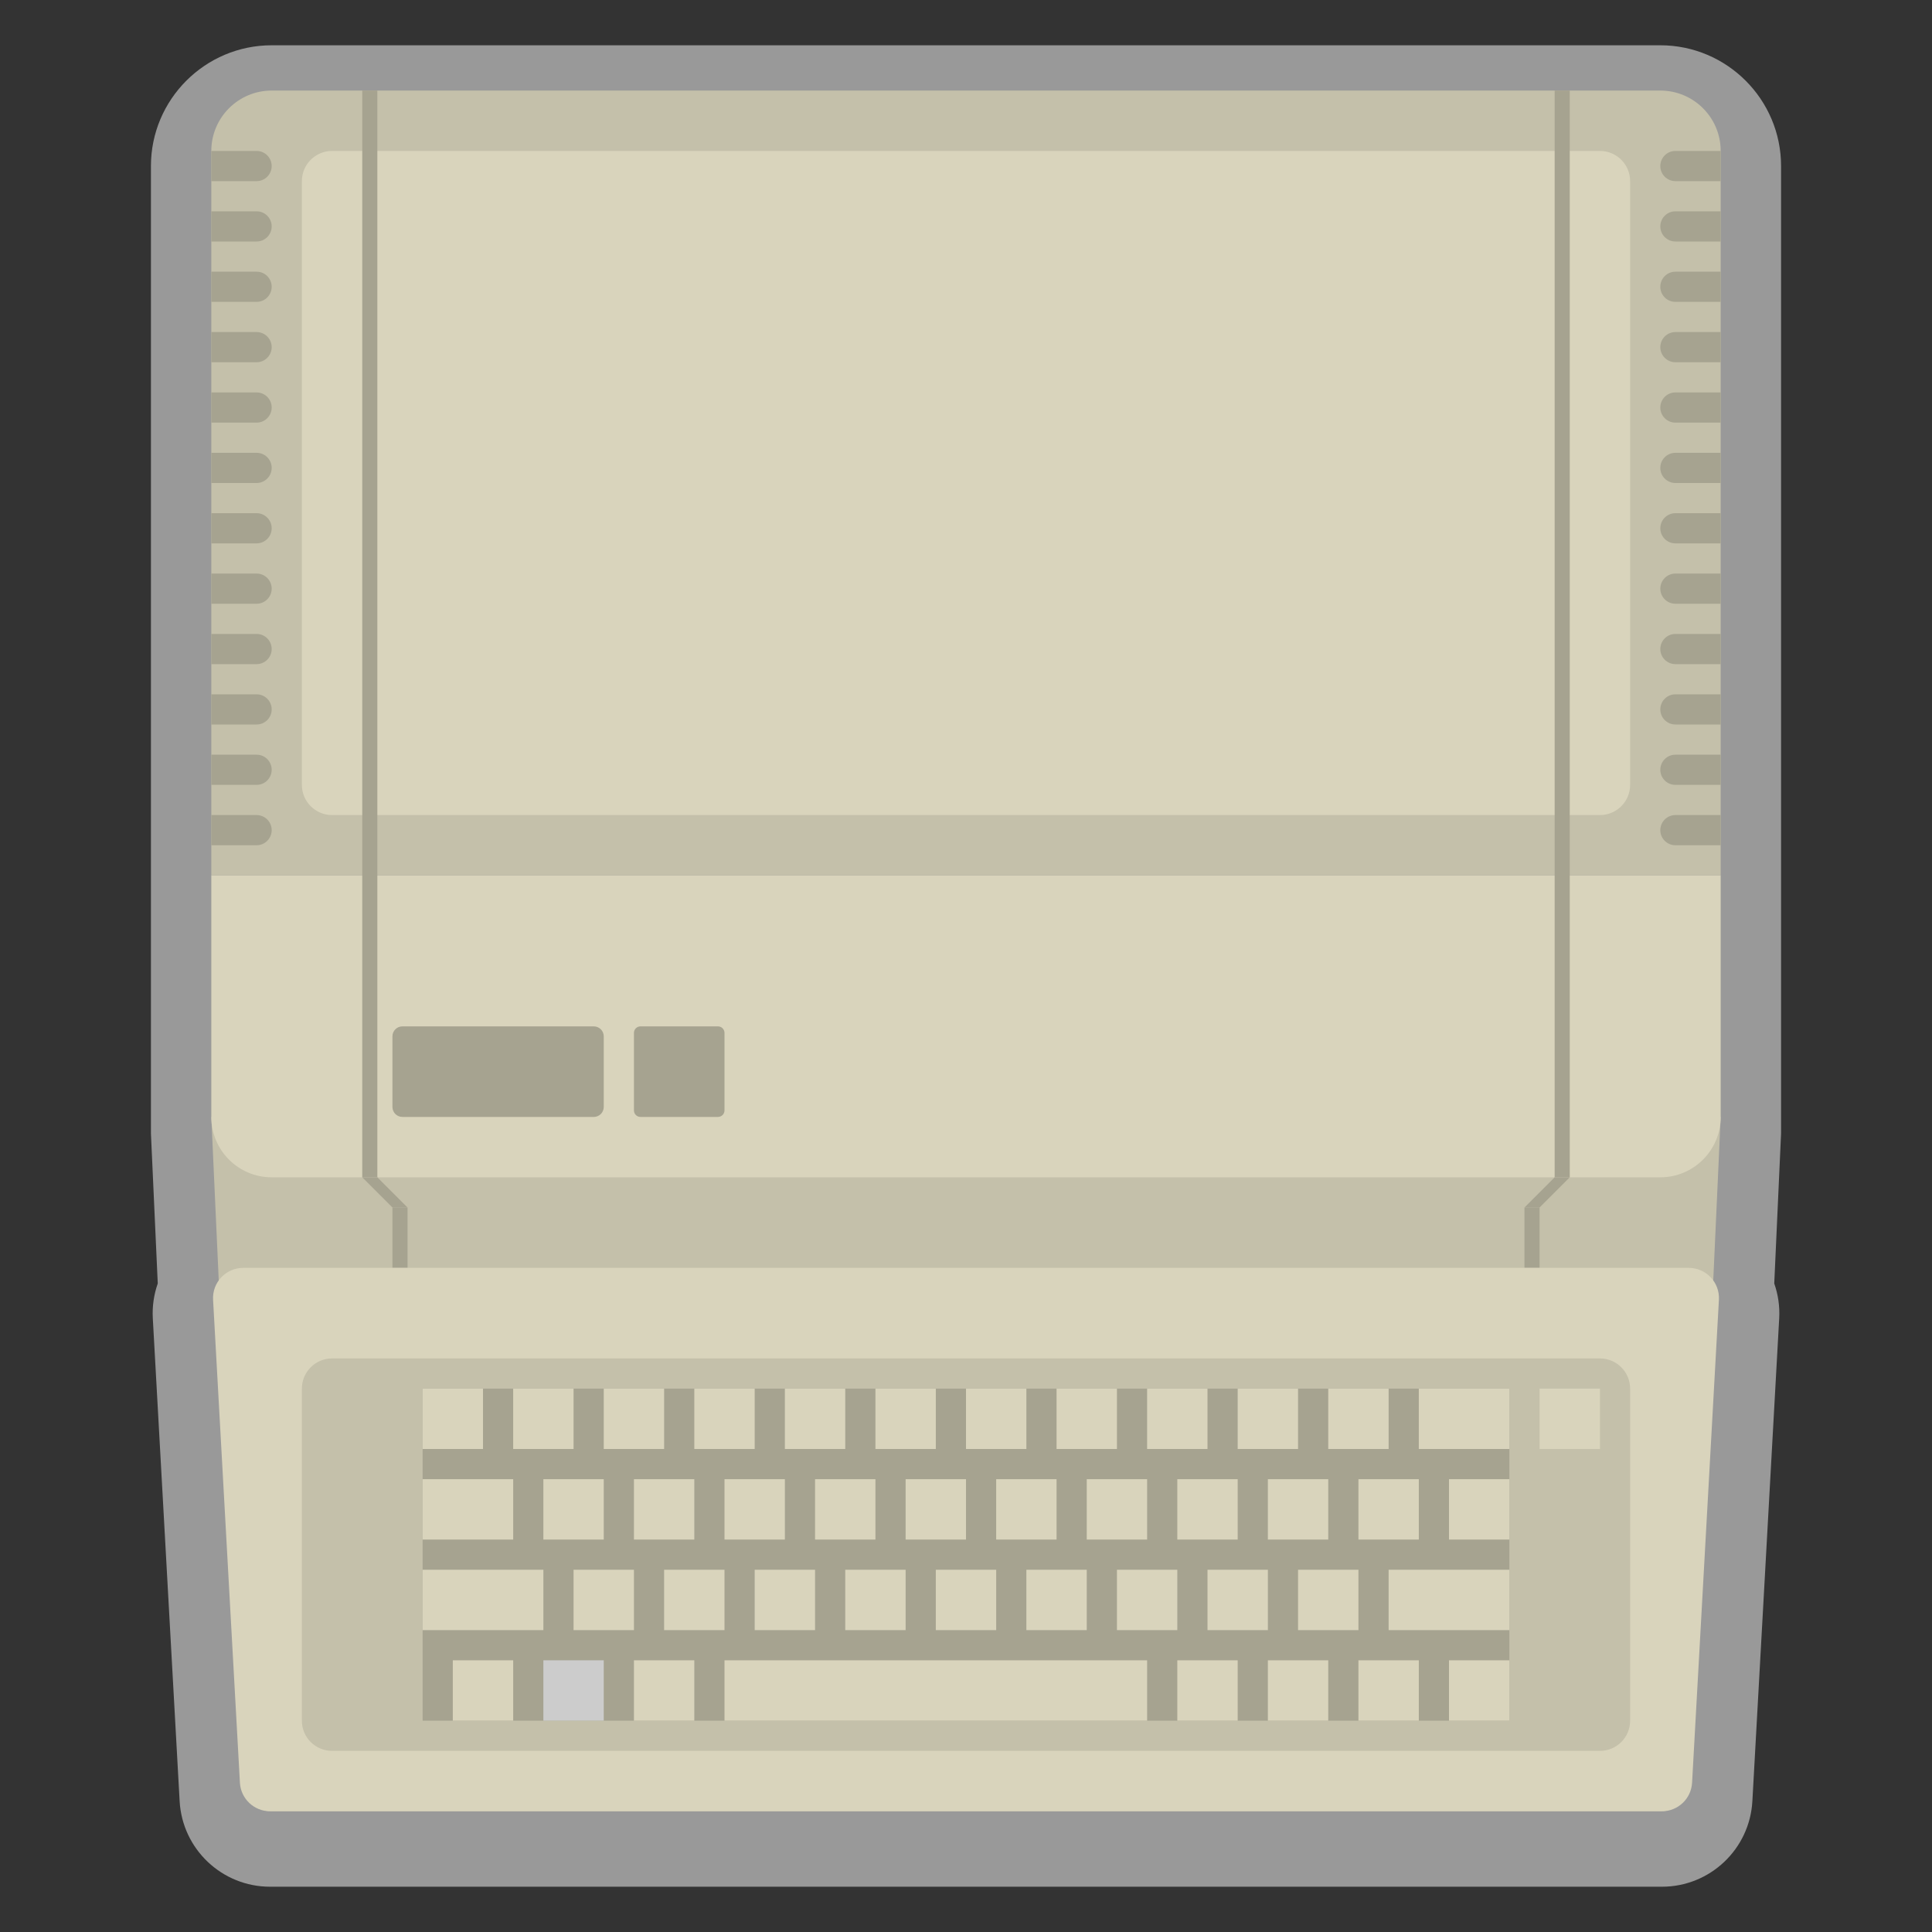 <?xml version="1.0" encoding="iso-8859-1"?>
<!-- Generator: Adobe Illustrator 27.8.1, SVG Export Plug-In . SVG Version: 6.00 Build 0)  -->
<svg version="1.1" id="Layer_1" xmlns="http://www.w3.org/2000/svg" xmlns:xlink="http://www.w3.org/1999/xlink" x="0px" y="0px"
	 viewBox="0 0 256 256" style="enable-background:new 0 0 256 256;" xml:space="preserve">
<rect x="0" y="0" width="256" height="256" fill="#333333" stroke="none"/>
<path style="opacity:0.5;fill:#FFFFFF;" d="M220,6h-12h-2H50h-2H36c-8.822,0-16,7.178-16,16v4v4v4v4v4v4v4v4v4v4v4v4v4v4v4v4v4v4v4
	v4v4v4v4v4v32v0.182l0.008,0.182l0.896,19.704c-0.515,1.472-0.744,3.037-0.657,4.598l3.556,64C24.156,245.021,29.419,250,35.784,250
	H36h184h0.216c6.366,0,11.628-4.979,11.982-11.334l3.556-64c0.087-1.561-0.142-3.126-0.657-4.598l0.896-19.704l0.008-0.182V150v-32
	v-4v-4v-4v-4v-4v-4v-4v-4v-4v-4v-4v-4v-4v-4v-4v-4v-4v-4v-4v-4v-4v-4v-4v-4C236,13.178,228.822,6,220,6z"/>
<path style="fill:#C4C0AA;" d="M220,240H36c-2.209,0-4-1.791-4-4l-4-88h200l-4,88C224,238.209,222.209,240,220,240z"/>
<path style="fill:#D9D4BC;" d="M220,156H36c-4.418,0-8-3.582-8-8v-32h200v32C228,152.418,224.418,156,220,156z"/>
<path style="fill:#C4C0AA;" d="M228,116H28V20c0-4.418,3.582-8,8-8h184c4.418,0,8,3.582,8,8V116z"/>
<path style="fill:#D9D4BC;" d="M212,108H44c-2.209,0-4-1.791-4-4V24c0-2.209,1.791-4,4-4h168c2.209,0,4,1.791,4,4v80
	C216,106.209,214.209,108,212,108z"/>
<rect x="48" y="12" style="fill:#A6A390;" width="2" height="144"/>
<rect x="206" y="12" style="fill:#A6A390;" width="2" height="144"/>
<path style="fill:#A6A390;" d="M34,24h-6v-4h6c1.105,0,2,0.895,2,2v0C36,23.105,35.105,24,34,24z"/>
<path style="fill:#A6A390;" d="M34,32h-6v-4h6c1.105,0,2,0.895,2,2v0C36,31.105,35.105,32,34,32z"/>
<path style="fill:#A6A390;" d="M34,40h-6v-4h6c1.105,0,2,0.895,2,2v0C36,39.105,35.105,40,34,40z"/>
<path style="fill:#A6A390;" d="M34,48h-6v-4h6c1.105,0,2,0.895,2,2v0C36,47.105,35.105,48,34,48z"/>
<path style="fill:#A6A390;" d="M34,56h-6v-4h6c1.105,0,2,0.895,2,2v0C36,55.105,35.105,56,34,56z"/>
<path style="fill:#A6A390;" d="M34,64h-6v-4h6c1.105,0,2,0.895,2,2v0C36,63.105,35.105,64,34,64z"/>
<path style="fill:#A6A390;" d="M34,72h-6v-4h6c1.105,0,2,0.895,2,2l0,0C36,71.105,35.105,72,34,72z"/>
<path style="fill:#A6A390;" d="M34,80h-6v-4h6c1.105,0,2,0.895,2,2l0,0C36,79.105,35.105,80,34,80z"/>
<path style="fill:#A6A390;" d="M34,88h-6v-4h6c1.105,0,2,0.895,2,2l0,0C36,87.105,35.105,88,34,88z"/>
<path style="fill:#A6A390;" d="M34,96h-6v-4h6c1.105,0,2,0.895,2,2l0,0C36,95.105,35.105,96,34,96z"/>
<path style="fill:#A6A390;" d="M34,104h-6v-4h6c1.105,0,2,0.895,2,2l0,0C36,103.105,35.105,104,34,104z"/>
<path style="fill:#A6A390;" d="M34,112h-6v-4h6c1.105,0,2,0.895,2,2l0,0C36,111.105,35.105,112,34,112z"/>
<path style="fill:#A6A390;" d="M222,24h6v-4h-6c-1.105,0-2,0.895-2,2v0C220,23.105,220.895,24,222,24z"/>
<path style="fill:#A6A390;" d="M222,32h6v-4h-6c-1.105,0-2,0.895-2,2v0C220,31.105,220.895,32,222,32z"/>
<path style="fill:#A6A390;" d="M222,40h6v-4h-6c-1.105,0-2,0.895-2,2v0C220,39.105,220.895,40,222,40z"/>
<path style="fill:#A6A390;" d="M222,48h6v-4h-6c-1.105,0-2,0.895-2,2v0C220,47.105,220.895,48,222,48z"/>
<path style="fill:#A6A390;" d="M222,56h6v-4h-6c-1.105,0-2,0.895-2,2v0C220,55.105,220.895,56,222,56z"/>
<path style="fill:#A6A390;" d="M222,64h6v-4h-6c-1.105,0-2,0.895-2,2v0C220,63.105,220.895,64,222,64z"/>
<path style="fill:#A6A390;" d="M222,72h6v-4h-6c-1.105,0-2,0.895-2,2l0,0C220,71.105,220.895,72,222,72z"/>
<path style="fill:#A6A390;" d="M222,80h6v-4h-6c-1.105,0-2,0.895-2,2l0,0C220,79.105,220.895,80,222,80z"/>
<path style="fill:#A6A390;" d="M222,88h6v-4h-6c-1.105,0-2,0.895-2,2l0,0C220,87.105,220.895,88,222,88z"/>
<path style="fill:#A6A390;" d="M222,96h6v-4h-6c-1.105,0-2,0.895-2,2l0,0C220,95.105,220.895,96,222,96z"/>
<path style="fill:#A6A390;" d="M222,104h6v-4h-6c-1.105,0-2,0.895-2,2l0,0C220,103.105,220.895,104,222,104z"/>
<path style="fill:#A6A390;" d="M222,112h6v-4h-6c-1.105,0-2,0.895-2,2l0,0C220,111.105,220.895,112,222,112z"/>
<path style="fill:#A6A390;" d="M78.677,148H53.323c-0.731,0-1.323-0.592-1.323-1.323v-9.354c0-0.731,0.592-1.323,1.323-1.323h25.354
	c0.731,0,1.323,0.592,1.323,1.323v9.354C80,147.408,79.408,148,78.677,148z"/>
<path style="fill:#A6A390;" d="M95.134,148H84.866c-0.478,0-0.866-0.388-0.866-0.866v-10.268c0-0.478,0.388-0.866,0.866-0.866
	h10.268c0.478,0,0.866,0.388,0.866,0.866v10.268C96,147.612,95.612,148,95.134,148z"/>
<rect x="52" y="160" style="fill:#A6A390;" width="2" height="8"/>
<rect x="202" y="160" style="fill:#A6A390;" width="2" height="8"/>
<polygon style="fill:#A6A390;" points="48,156 52,160 54,160 50,156 "/>
<polygon style="fill:#A6A390;" points="202,160 206,156 208,156 204,160 "/>
<path style="fill:#D9D4BC;" d="M220.216,240H35.784c-2.123,0-3.876-1.658-3.994-3.778l-3.556-64
	c-0.127-2.293,1.698-4.222,3.994-4.222h191.543c2.296,0,4.121,1.929,3.994,4.222l-3.556,64C224.092,238.342,222.339,240,220.216,240
	z"/>
<path style="fill:#C4C0AA;" d="M212,232H44c-2.209,0-4-1.791-4-4v-44c0-2.209,1.791-4,4-4h168c2.209,0,4,1.791,4,4v44
	C216,230.209,214.209,232,212,232z"/>
<rect x="56" y="184" style="fill:#A6A390;" width="144" height="44"/>
<rect x="56" y="184" style="fill:#D9D4BC;" width="8" height="8"/>
<rect x="56" y="196" style="fill:#D9D4BC;" width="12" height="8"/>
<rect x="56" y="208" style="fill:#D9D4BC;" width="16" height="8"/>
<rect x="60" y="220" style="fill:#D9D4BC;" width="8" height="8"/>
<rect x="84" y="220" style="fill:#D9D4BC;" width="8" height="8"/>
<rect x="72" y="220" style="fill:#CCCCCC;" width="8" height="8"/>
<rect x="156" y="220" style="fill:#D9D4BC;" width="8" height="8"/>
<rect x="168" y="220" style="fill:#D9D4BC;" width="8" height="8"/>
<rect x="180" y="220" style="fill:#D9D4BC;" width="8" height="8"/>
<rect x="192" y="220" style="fill:#D9D4BC;" width="8" height="8"/>
<rect x="96" y="220" style="fill:#D9D4BC;" width="56" height="8"/>
<rect x="68" y="184" style="fill:#D9D4BC;" width="8" height="8"/>
<rect x="72" y="196" style="fill:#D9D4BC;" width="8" height="8"/>
<rect x="76" y="208" style="fill:#D9D4BC;" width="8" height="8"/>
<rect x="88" y="208" style="fill:#D9D4BC;" width="8" height="8"/>
<rect x="100" y="208" style="fill:#D9D4BC;" width="8" height="8"/>
<rect x="112" y="208" style="fill:#D9D4BC;" width="8" height="8"/>
<rect x="124" y="208" style="fill:#D9D4BC;" width="8" height="8"/>
<rect x="136" y="208" style="fill:#D9D4BC;" width="8" height="8"/>
<rect x="148" y="208" style="fill:#D9D4BC;" width="8" height="8"/>
<rect x="160" y="208" style="fill:#D9D4BC;" width="8" height="8"/>
<rect x="172" y="208" style="fill:#D9D4BC;" width="8" height="8"/>
<rect x="184" y="208" style="fill:#D9D4BC;" width="16" height="8"/>
<rect x="84" y="196" style="fill:#D9D4BC;" width="8" height="8"/>
<rect x="96" y="196" style="fill:#D9D4BC;" width="8" height="8"/>
<rect x="108" y="196" style="fill:#D9D4BC;" width="8" height="8"/>
<rect x="120" y="196" style="fill:#D9D4BC;" width="8" height="8"/>
<rect x="132" y="196" style="fill:#D9D4BC;" width="8" height="8"/>
<rect x="144" y="196" style="fill:#D9D4BC;" width="8" height="8"/>
<rect x="156" y="196" style="fill:#D9D4BC;" width="8" height="8"/>
<rect x="168" y="196" style="fill:#D9D4BC;" width="8" height="8"/>
<rect x="180" y="196" style="fill:#D9D4BC;" width="8" height="8"/>
<rect x="192" y="196" style="fill:#D9D4BC;" width="8" height="8"/>
<rect x="80" y="184" style="fill:#D9D4BC;" width="8" height="8"/>
<rect x="92" y="184" style="fill:#D9D4BC;" width="8" height="8"/>
<rect x="104" y="184" style="fill:#D9D4BC;" width="8" height="8"/>
<rect x="116" y="184" style="fill:#D9D4BC;" width="8" height="8"/>
<rect x="128" y="184" style="fill:#D9D4BC;" width="8" height="8"/>
<rect x="140" y="184" style="fill:#D9D4BC;" width="8" height="8"/>
<rect x="152" y="184" style="fill:#D9D4BC;" width="8" height="8"/>
<rect x="164" y="184" style="fill:#D9D4BC;" width="8" height="8"/>
<rect x="176" y="184" style="fill:#D9D4BC;" width="8" height="8"/>
<rect x="204" y="184" style="fill:#D9D4BC;" width="8" height="8"/>
<rect x="188" y="184" style="fill:#D9D4BC;" width="12" height="8"/>
</svg>
